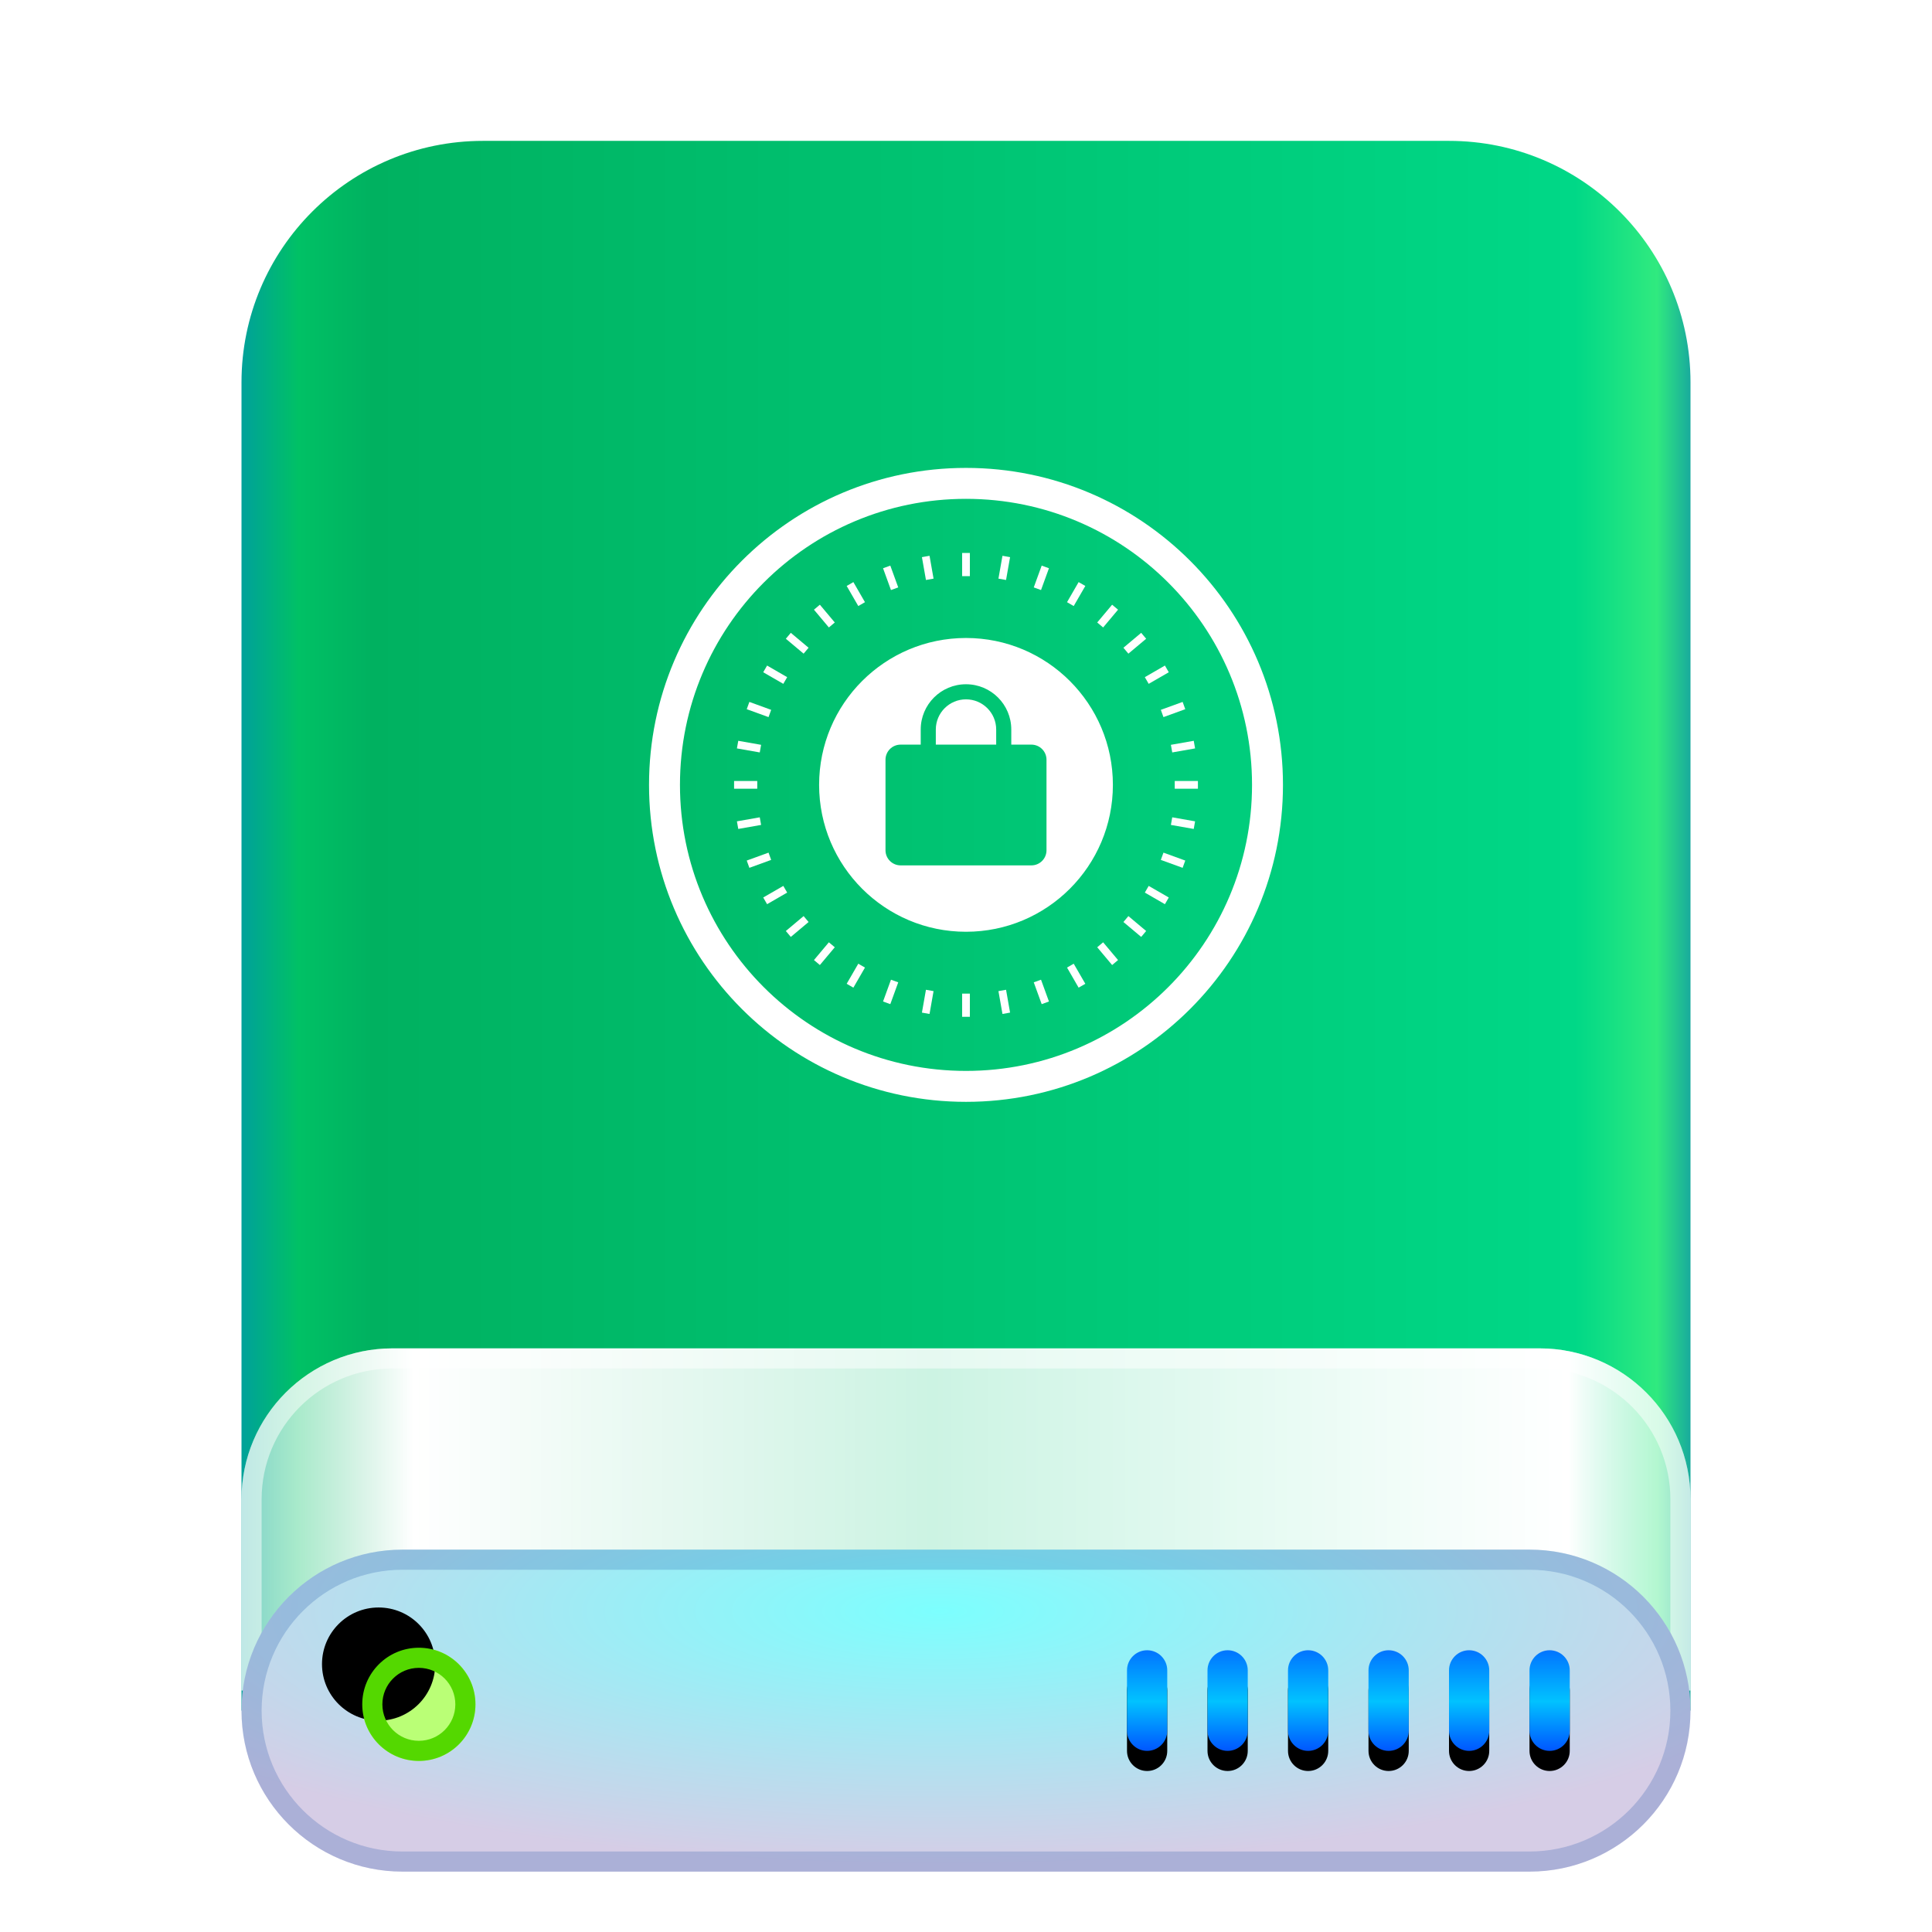 <?xml version="1.0" encoding="UTF-8"?>
<svg width="96px" height="96px" viewBox="0 0 96 96" version="1.1" xmlns="http://www.w3.org/2000/svg" xmlns:xlink="http://www.w3.org/1999/xlink">
    <title>devices/96/drive-harddisk-encrypted</title>
    <defs>
        <filter x="-9.7%" y="-5.8%" width="119.4%" height="116.3%" filterUnits="objectBoundingBox" id="filter-1">
            <feOffset dx="0" dy="2" in="SourceAlpha" result="shadowOffsetOuter1"></feOffset>
            <feGaussianBlur stdDeviation="2" in="shadowOffsetOuter1" result="shadowBlurOuter1"></feGaussianBlur>
            <feColorMatrix values="0 0 0 0 0   0 0 0 0 0   0 0 0 0 0  0 0 0 0.2 0" type="matrix" in="shadowBlurOuter1" result="shadowMatrixOuter1"></feColorMatrix>
            <feMerge>
                <feMergeNode in="shadowMatrixOuter1"></feMergeNode>
                <feMergeNode in="SourceGraphic"></feMergeNode>
            </feMerge>
        </filter>
        <linearGradient x1="102.549%" y1="57.682%" x2="-2.652%" y2="57.682%" id="linearGradient-2">
            <stop stop-color="#0067BC" offset="0%"></stop>
            <stop stop-color="#30EA7F" offset="4.571%"></stop>
            <stop stop-color="#00D887" offset="9.931%"></stop>
            <stop stop-color="#00B160" offset="88.945%"></stop>
            <stop stop-color="#00C165" offset="93.793%"></stop>
            <stop stop-color="#008CBD" offset="100%"></stop>
        </linearGradient>
        <linearGradient x1="100%" y1="56.43%" x2="0%" y2="56.43%" id="linearGradient-3">
            <stop stop-color="#FFFFFF" stop-opacity="0.5" offset="0%"></stop>
            <stop stop-color="#FFFFFF" offset="8.389%"></stop>
            <stop stop-color="#FFFFFF" stop-opacity="0.8" offset="52.356%"></stop>
            <stop stop-color="#FFFFFF" offset="88.168%"></stop>
            <stop stop-color="#FFFFFF" stop-opacity="0.5" offset="100%"></stop>
        </linearGradient>
        <radialGradient cx="48.239%" cy="19.103%" fx="48.239%" fy="19.103%" r="78.654%" gradientTransform="translate(0.482, 0.191), scale(0.222, 1), rotate(90), scale(1, 3.581), translate(-0.482, -0.191)" id="radialGradient-4">
            <stop stop-color="#7CFFFE" offset="0%"></stop>
            <stop stop-color="#D6CDE6" offset="100%"></stop>
        </radialGradient>
        <linearGradient x1="50%" y1="0%" x2="50%" y2="100%" id="linearGradient-5">
            <stop stop-color="#0174FF" offset="0%"></stop>
            <stop stop-color="#01C2FF" offset="50.85%"></stop>
            <stop stop-color="#0056FF" offset="100%"></stop>
        </linearGradient>
        <path d="M65,75 C65.552,75 66,75.448 66,76 L66,79 C66,79.552 65.552,80 65,80 C64.448,80 64,79.552 64,79 L64,76 C64,75.448 64.448,75 65,75 Z M61,75 C61.552,75 62,75.448 62,76 L62,79 C62,79.552 61.552,80 61,80 C60.448,80 60,79.552 60,79 L60,76 C60,75.448 60.448,75 61,75 Z M57,75 C57.552,75 58,75.448 58,76 L58,79 C58,79.552 57.552,80 57,80 C56.448,80 56,79.552 56,79 L56,76 C56,75.448 56.448,75 57,75 Z M53,75 C53.552,75 54,75.448 54,76 L54,79 C54,79.552 53.552,80 53,80 C52.448,80 52,79.552 52,79 L52,76 C52,75.448 52.448,75 53,75 Z M49,75 C49.552,75 50,75.448 50,76 L50,79 C50,79.552 49.552,80 49,80 C48.448,80 48,79.552 48,79 L48,76 C48,75.448 48.448,75 49,75 Z M45,75 C45.552,75 46,75.448 46,76 L46,79 C46,79.552 45.552,80 45,80 C44.448,80 44,79.552 44,79 L44,76 C44,75.448 44.448,75 45,75 Z" id="path-6"></path>
        <filter x="-2.3%" y="-10.0%" width="104.5%" height="140.0%" filterUnits="objectBoundingBox" id="filter-7">
            <feOffset dx="0" dy="1" in="SourceAlpha" result="shadowOffsetOuter1"></feOffset>
            <feColorMatrix values="0 0 0 0 1   0 0 0 0 1   0 0 0 0 1  0 0 0 0.3 0" type="matrix" in="shadowOffsetOuter1"></feColorMatrix>
        </filter>
        <path d="M8.812,80.5 C10.366,80.5 11.625,79.241 11.625,77.688 C11.625,76.134 10.366,74.875 8.812,74.875 C7.259,74.875 6,76.134 6,77.688 C6,79.241 7.259,80.5 8.812,80.5 Z" id="path-8"></path>
        <filter x="-17.8%" y="-17.8%" width="135.6%" height="135.6%" filterUnits="objectBoundingBox" id="filter-9">
            <feOffset dx="-2" dy="-2" in="SourceAlpha" result="shadowOffsetInner1"></feOffset>
            <feComposite in="shadowOffsetInner1" in2="SourceAlpha" operator="arithmetic" k2="-1" k3="1" result="shadowInnerInner1"></feComposite>
            <feColorMatrix values="0 0 0 0 0.192   0 0 0 0 0.912   0 0 0 0 0.104  0 0 0 0.5 0" type="matrix" in="shadowInnerInner1"></feColorMatrix>
        </filter>
    </defs>
    <g id="devices/96/drive-harddisk-encrypted" stroke="none" stroke-width="1" fill="none" fill-rule="evenodd">
        <g id="编组-2" filter="url(#filter-1)" transform="translate(12, 5)">
            <path d="M12,0 L60,0 C66.627,-1.21743675e-15 72,5.373 72,12 L72,78 L72,78 L0,78 L0,12 C-8.11624501e-16,5.373 5.373,1.21743675e-15 12,0 Z" id="Rectangle-1" fill="url(#linearGradient-2)"></path>
            <path d="M7.5,60 L64.5,60 C68.642,60 72,63.358 72,67.5 L72,77 L72,77 L0,77 L0,67.5 C-5.07265313e-16,63.358 3.358,60 7.5,60 Z" id="Rectangle-3" fill="url(#linearGradient-3)"></path>
            <path d="M64.5,60 C68.642,60 72,63.358 72,67.5 L72,77 L0,77 L0,67.5 C0,63.358 3.358,60 7.5,60 L64.5,60 Z M64.5,61 L7.5,61 C3.91,61 1,63.91 1,67.5 L1,76 L71,76 L71,67.5 C71,63.988 68.215,61.127 64.733,61.004 L64.5,61 Z" id="Rectangle-3" fill-opacity="0.5" fill="#FFFFFF" fill-rule="nonzero"></path>
            <path d="M8,70 L64,70 C68.418,70 72,73.582 72,78 C72,82.418 68.418,86 64,86 L8,86 C3.582,86 5.41083001e-16,82.418 0,78 C-5.41083001e-16,73.582 3.582,70 8,70 Z" id="Rectangle-1" fill="url(#radialGradient-4)"></path>
            <path d="M64,70 C68.418,70 72,73.582 72,78 C72,82.418 68.418,86 64,86 L8,86 C3.582,86 0,82.418 0,78 C0,73.582 3.582,70 8,70 L64,70 Z M64,71 L8,71 C4.134,71 1,74.134 1,78 C1,81.866 4.134,85 8,85 L64,85 C67.866,85 71,81.866 71,78 C71,74.134 67.866,71 64,71 Z" id="Rectangle-1" fill-opacity="0.2" fill="#003D9C" fill-rule="nonzero"></path>
            <g id="Combined-Shape">
                <use fill="black" fill-opacity="1" filter="url(#filter-7)" xlink:href="#path-6"></use>
                <use fill="url(#linearGradient-5)" fill-rule="evenodd" xlink:href="#path-6"></use>
            </g>
            <g id="Oval">
                <use fill="#BAFF76" fill-rule="evenodd" xlink:href="#path-8"></use>
                <use fill="black" fill-opacity="1" filter="url(#filter-9)" xlink:href="#path-8"></use>
            </g>
            <path d="M8.812,74.875 C10.366,74.875 11.625,76.134 11.625,77.688 C11.625,79.241 10.366,80.5 8.812,80.5 C7.259,80.5 6,79.241 6,77.688 C6,76.134 7.259,74.875 8.812,74.875 Z M8.812,75.875 C7.811,75.875 7,76.686 7,77.688 C7,78.689 7.811,79.5 8.812,79.5 C9.814,79.5 10.625,78.689 10.625,77.688 C10.625,76.686 9.814,75.875 8.812,75.875 Z" id="Oval" fill="#54D800" fill-rule="nonzero"></path>
        </g>
        <g id="编组" transform="translate(32.25, 23.25)" fill="#FFFFFF" fill-rule="nonzero">
            <path d="M15.75,0 C24.448,0 31.5,7.052 31.5,15.75 C31.5,24.448 24.448,31.5 15.75,31.5 C7.052,31.5 0,24.448 0,15.75 C0,7.052 7.052,0 15.75,0 Z M15.75,1.537 C7.9,1.537 1.537,7.9 1.537,15.75 C1.537,23.6 7.9,29.963 15.75,29.963 C23.6,29.963 29.963,23.6 29.963,15.75 C29.963,7.9 23.6,1.537 15.75,1.537 Z M15.75,8.451 C19.781,8.451 23.049,11.719 23.049,15.75 C23.049,19.781 19.781,23.049 15.75,23.049 C11.719,23.049 8.451,19.781 8.451,15.75 C8.451,11.719 11.719,8.451 15.75,8.451 Z M13.5,13 L13.5,13.75 L13.5,13.75 L12.5,13.75 C12.086,13.75 11.75,14.086 11.75,14.5 L11.75,19 C11.75,19.414 12.086,19.75 12.5,19.75 L19,19.75 C19.414,19.75 19.75,19.414 19.75,19 L19.75,14.5 C19.75,14.086 19.414,13.75 19,13.75 L18,13.75 L18,13.75 L18,13 C18,11.757 16.993,10.75 15.75,10.75 C14.507,10.75 13.5,11.757 13.5,13 Z M17.25,13 L17.25,13.75 L17.25,13.75 L14.25,13.75 L14.25,13 C14.25,12.172 14.922,11.5 15.75,11.5 C16.578,11.5 17.25,12.172 17.25,13 Z" id="形状"></path>
            <path d="M15.942,26.122 L15.942,27.274 L15.558,27.274 L15.558,26.122 L15.942,26.122 Z M17.74,25.931 L17.94,27.066 L17.562,27.133 L17.362,25.998 L17.74,25.931 Z M13.76,25.931 L14.138,25.998 L13.938,27.133 L13.56,27.066 L13.76,25.931 Z M19.478,25.431 L19.872,26.514 L19.511,26.645 L19.117,25.562 L19.478,25.431 Z M12.022,25.431 L12.383,25.562 L11.989,26.645 L11.628,26.514 L12.022,25.431 Z M21.102,24.636 L21.679,25.634 L21.346,25.826 L20.77,24.828 L21.102,24.636 Z M10.398,24.636 L10.73,24.828 L10.154,25.826 L9.821,25.634 L10.398,24.636 Z M22.564,23.572 L23.305,24.455 L23.011,24.702 L22.27,23.819 L22.564,23.572 Z M8.936,23.572 L9.23,23.819 L8.489,24.702 L8.195,24.455 L8.936,23.572 Z M23.819,22.27 L24.702,23.011 L24.455,23.305 L23.572,22.564 L23.819,22.27 Z M7.681,22.27 L7.928,22.564 L7.045,23.305 L6.798,23.011 L7.681,22.27 Z M24.828,20.77 L25.826,21.346 L25.634,21.679 L24.636,21.102 L24.828,20.77 Z M6.672,20.77 L6.864,21.102 L5.866,21.679 L5.674,21.346 L6.672,20.77 Z M25.562,19.117 L26.645,19.511 L26.514,19.872 L25.431,19.478 L25.562,19.117 Z M5.938,19.117 L6.069,19.478 L4.986,19.872 L4.855,19.511 L5.938,19.117 Z M25.998,17.362 L27.133,17.562 L27.066,17.94 L25.931,17.74 L25.998,17.362 Z M5.502,17.362 L5.569,17.74 L4.434,17.94 L4.367,17.562 L5.502,17.362 Z M27.274,15.558 L27.274,15.942 L26.122,15.942 L26.122,15.558 L27.274,15.558 Z M5.378,15.558 L5.378,15.942 L4.226,15.942 L4.226,15.558 L5.378,15.558 Z M27.066,13.56 L27.133,13.938 L25.998,14.138 L25.931,13.76 L27.066,13.56 Z M4.434,13.56 L5.569,13.76 L5.502,14.138 L4.367,13.938 L4.434,13.56 Z M26.514,11.628 L26.645,11.989 L25.562,12.383 L25.431,12.022 L26.514,11.628 Z M4.986,11.628 L6.069,12.022 L5.938,12.383 L4.855,11.989 L4.986,11.628 Z M25.634,9.821 L25.826,10.154 L24.828,10.73 L24.636,10.398 L25.634,9.821 Z M5.866,9.821 L6.864,10.398 L6.672,10.73 L5.674,10.154 L5.866,9.821 Z M24.455,8.195 L24.702,8.489 L23.819,9.23 L23.572,8.936 L24.455,8.195 Z M7.045,8.195 L7.928,8.936 L7.681,9.23 L6.798,8.489 L7.045,8.195 Z M23.011,6.798 L23.305,7.045 L22.564,7.928 L22.27,7.681 L23.011,6.798 Z M8.489,6.798 L9.23,7.681 L8.936,7.928 L8.195,7.045 L8.489,6.798 Z M21.346,5.674 L21.679,5.866 L21.102,6.864 L20.77,6.672 L21.346,5.674 Z M10.154,5.674 L10.73,6.672 L10.398,6.864 L9.821,5.866 L10.154,5.674 Z M19.511,4.855 L19.872,4.986 L19.478,6.069 L19.117,5.938 L19.511,4.855 Z M11.989,4.855 L12.383,5.938 L12.022,6.069 L11.628,4.986 L11.989,4.855 Z M17.562,4.367 L17.94,4.434 L17.74,5.569 L17.362,5.502 L17.562,4.367 Z M13.938,4.367 L14.138,5.502 L13.76,5.569 L13.56,4.434 L13.938,4.367 Z M15.942,4.226 L15.942,5.378 L15.558,5.378 L15.558,4.226 L15.942,4.226 Z" id="形状"></path>
        </g>
    </g>
</svg>